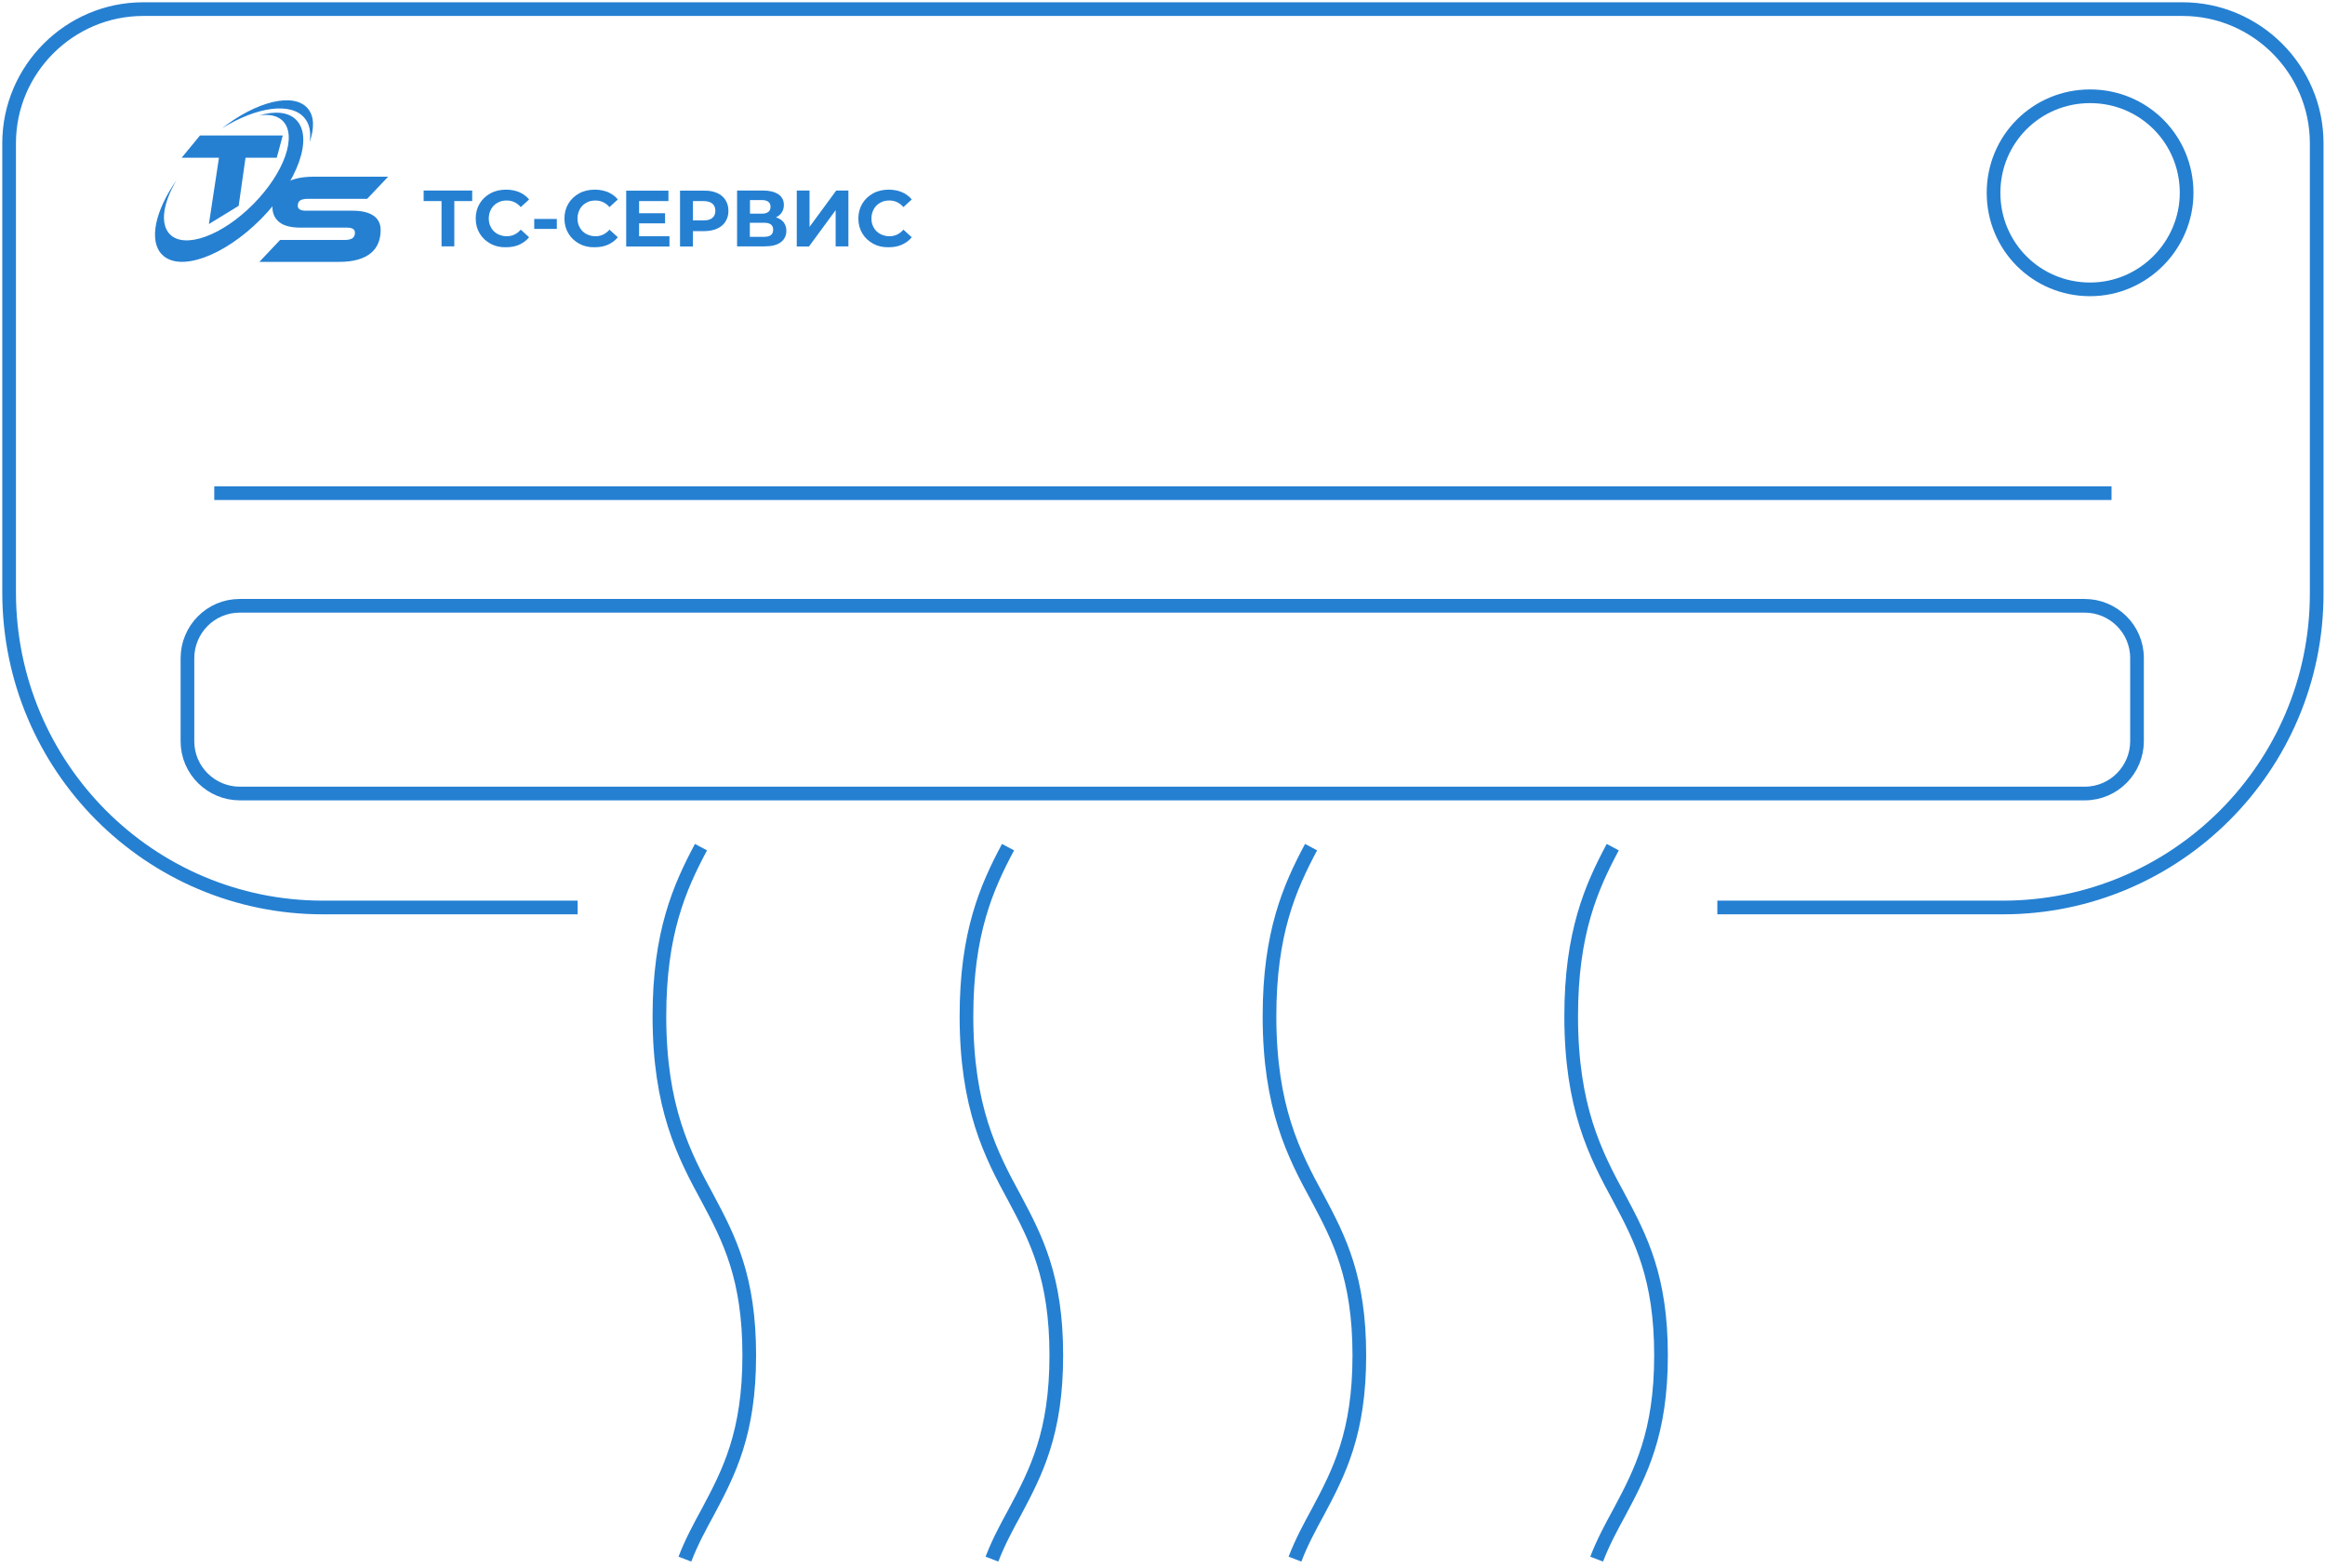 <svg width="255" height="172" viewBox="0 0 255 172" fill="none" xmlns="http://www.w3.org/2000/svg">
<path d="M188.353 99.529H219.676C238.647 99.529 254.088 84.088 254.088 65.118V15.706C254.088 7.618 247.47 1 239.382 1H15.706C7.618 1 1 7.618 1 15.706V64.971C1 84.088 16.441 99.529 35.412 99.529H63.353" stroke="#2580D2" stroke-width="1.5" stroke-miterlimit="10"/>
<path d="M20.559 81.294C20.559 84.529 23.206 87.029 26.294 87.029H228.647C231.882 87.029 234.382 84.382 234.382 81.294V72.176C234.382 68.941 231.735 66.441 228.647 66.441H26.294C23.059 66.441 20.559 69.088 20.559 72.176V81.294V81.294Z" stroke="#2580D2" stroke-width="1.5" stroke-miterlimit="10"/>
<path d="M239.823 21.147C239.823 15.265 235.117 10.559 229.235 10.559C223.353 10.559 218.647 15.265 218.647 21.147C218.647 27.029 223.353 31.735 229.235 31.735C235.117 31.735 239.823 26.882 239.823 21.147Z" stroke="#2580D2" stroke-width="1.5" stroke-miterlimit="10"/>
<path d="M231.588 54.088H23.5" stroke="#2580D2" stroke-width="1.5" stroke-miterlimit="10"/>
<path d="M76.882 92.912C74.529 97.324 72.323 102.324 72.323 111.441C72.323 121.441 74.971 126.588 77.618 131.441C79.971 135.853 82.176 140.118 82.176 148.647C82.176 157.177 79.971 161.441 77.618 165.853C76.735 167.471 75.853 169.088 75.118 171" stroke="#2580D2" stroke-width="1.5" stroke-miterlimit="10"/>
<path d="M110.559 92.912C108.206 97.324 106 102.324 106 111.441C106 121.441 108.647 126.588 111.294 131.441C113.647 135.853 115.853 140.118 115.853 148.647C115.853 157.177 113.647 161.441 111.294 165.853C110.412 167.471 109.53 169.088 108.794 171" stroke="#2580D2" stroke-width="1.5" stroke-miterlimit="10"/>
<path d="M143.794 92.912C141.441 97.324 139.235 102.324 139.235 111.441C139.235 121.441 141.882 126.588 144.529 131.441C146.882 135.853 149.088 140.118 149.088 148.647C149.088 157.177 146.882 161.441 144.529 165.853C143.647 167.471 142.765 169.088 142.029 171" stroke="#2580D2" stroke-width="1.5" stroke-miterlimit="10"/>
<path d="M176.882 92.912C174.529 97.324 172.323 102.324 172.323 111.441C172.323 121.441 174.97 126.588 177.617 131.441C179.97 135.853 182.176 140.118 182.176 148.647C182.176 157.177 179.97 161.441 177.617 165.853C176.735 167.471 175.853 169.088 175.117 171" stroke="#2580D2" stroke-width="1.5" stroke-miterlimit="10"/>
<path d="M32.483 13.143C31.613 12.266 30.134 12.149 28.407 12.668C29.505 12.492 30.42 12.668 31.012 13.26C32.63 14.883 31.166 18.984 27.749 22.42C24.332 25.856 20.256 27.326 18.639 25.703C17.512 24.57 17.885 22.23 19.37 19.752C17.021 23.086 16.275 26.419 17.782 27.933C19.7 29.863 24.551 28.115 28.605 24.036C32.666 19.949 34.401 15.073 32.483 13.143Z" fill="#2580D2"/>
<path d="M33.427 12.975C33.969 13.648 34.13 14.554 33.954 15.6C34.503 14.057 34.474 12.704 33.727 11.864C32.184 10.109 28.122 11.118 24.346 14.072C28.159 11.703 31.957 11.155 33.427 12.975Z" fill="#2580D2"/>
<path d="M38.645 23.108C39.662 23.108 40.43 23.29 40.957 23.649C41.484 24.007 41.747 24.533 41.747 25.235C41.747 25.739 41.667 26.2 41.498 26.631C41.33 27.063 41.059 27.428 40.694 27.743C40.328 28.057 39.852 28.298 39.267 28.466C38.681 28.642 37.979 28.722 37.152 28.722H28.444L30.72 26.317H37.81C38.198 26.317 38.484 26.251 38.667 26.12C38.842 25.988 38.93 25.791 38.93 25.52C38.93 25.147 38.637 24.965 38.052 24.965H32.952C31.891 24.965 31.108 24.76 30.617 24.35C30.12 23.941 29.878 23.393 29.878 22.713C29.878 22.238 29.959 21.799 30.127 21.39C30.295 20.988 30.566 20.629 30.932 20.329C31.298 20.03 31.773 19.789 32.352 19.628C32.93 19.46 33.625 19.379 34.452 19.379H42.574L40.269 21.806H33.779C33.383 21.806 33.105 21.865 32.922 21.982C32.747 22.099 32.659 22.296 32.659 22.574C32.659 22.925 32.959 23.108 33.552 23.108H38.645Z" fill="#2580D2"/>
<path d="M19.927 17.296H24.017L22.912 24.57L26.176 22.574L26.929 17.296H30.354L31.012 14.861H21.931L19.927 17.296Z" fill="#2580D2"/>
<path d="M63.532 26.731C63.033 26.457 62.631 26.088 62.342 25.606C62.052 25.123 61.907 24.577 61.907 23.966C61.907 23.356 62.052 22.809 62.342 22.327C62.631 21.845 63.033 21.475 63.532 21.202C64.031 20.929 64.61 20.8 65.237 20.8C65.768 20.8 66.251 20.897 66.685 21.073C67.119 21.266 67.473 21.523 67.763 21.877L66.846 22.713C66.427 22.231 65.913 21.99 65.302 21.99C64.915 21.99 64.578 22.07 64.288 22.247C63.982 22.407 63.757 22.648 63.596 22.938C63.435 23.243 63.339 23.581 63.339 23.95C63.339 24.336 63.419 24.674 63.596 24.963C63.757 25.268 63.998 25.493 64.288 25.654C64.594 25.815 64.931 25.911 65.302 25.911C65.913 25.911 66.427 25.67 66.846 25.188L67.763 26.023C67.473 26.377 67.103 26.65 66.669 26.843C66.234 27.036 65.752 27.116 65.221 27.116C64.594 27.133 64.031 27.004 63.532 26.731Z" fill="#2580D2"/>
<path d="M73.425 25.895V27.036H68.68V20.912H73.313V22.053H70.095V23.387H72.943V24.496H70.095V25.911H73.425V25.895Z" fill="#2580D2"/>
<path d="M78.653 21.169C79.055 21.346 79.361 21.603 79.57 21.941C79.779 22.278 79.892 22.664 79.892 23.13C79.892 23.58 79.779 23.966 79.57 24.303C79.361 24.641 79.039 24.898 78.653 25.075C78.251 25.252 77.785 25.348 77.238 25.348H75.999V27.035H74.584V20.912H77.238C77.785 20.896 78.251 20.993 78.653 21.169ZM78.123 23.902C78.348 23.725 78.46 23.452 78.46 23.114C78.46 22.777 78.348 22.503 78.123 22.326C77.897 22.15 77.576 22.053 77.157 22.053H75.999V24.175H77.157C77.576 24.175 77.913 24.094 78.123 23.902Z" fill="#2580D2"/>
<path d="M85.941 24.368C86.133 24.625 86.246 24.93 86.246 25.3C86.246 25.846 86.037 26.264 85.635 26.57C85.217 26.875 84.638 27.02 83.865 27.02H80.841V20.896H83.704C84.412 20.896 84.975 21.041 85.377 21.314C85.78 21.587 85.973 21.973 85.973 22.487C85.973 22.793 85.892 23.066 85.747 23.291C85.603 23.516 85.377 23.709 85.104 23.837C85.458 23.95 85.747 24.127 85.941 24.368ZM82.241 23.436H83.56C83.865 23.436 84.107 23.371 84.267 23.243C84.428 23.114 84.509 22.937 84.509 22.68C84.509 22.439 84.428 22.262 84.267 22.134C84.107 22.005 83.881 21.941 83.576 21.941H82.257V23.436H82.241ZM84.798 25.188C84.798 24.673 84.46 24.432 83.801 24.432H82.241V25.975H83.801C84.477 25.975 84.798 25.718 84.798 25.188Z" fill="#2580D2"/>
<path d="M87.372 20.896H88.788V24.882L91.716 20.896H93.051V27.02H91.651V23.05L88.724 27.036H87.388V20.896H87.372Z" fill="#2580D2"/>
<path d="M95.769 26.73C95.271 26.457 94.868 26.087 94.579 25.605C94.289 25.123 94.144 24.577 94.144 23.966C94.144 23.355 94.289 22.809 94.579 22.327C94.868 21.845 95.271 21.475 95.769 21.202C96.268 20.928 96.847 20.8 97.474 20.8C98.005 20.8 98.488 20.896 98.922 21.073C99.356 21.266 99.71 21.523 100 21.877L99.083 22.712C98.665 22.23 98.15 21.989 97.539 21.989C97.153 21.989 96.815 22.07 96.525 22.246C96.22 22.407 95.995 22.648 95.834 22.937C95.673 23.243 95.576 23.58 95.576 23.95C95.576 24.335 95.657 24.673 95.834 24.962C95.995 25.268 96.236 25.493 96.525 25.653C96.831 25.814 97.169 25.911 97.539 25.911C98.15 25.911 98.665 25.669 99.083 25.187L100 26.023C99.71 26.377 99.34 26.65 98.906 26.843C98.472 27.036 97.989 27.116 97.458 27.116C96.831 27.132 96.268 27.003 95.769 26.73Z" fill="#2580D2"/>
<path d="M51.789 22.053H49.827V27.02H48.427V22.053H46.465V20.896H51.789V22.053Z" fill="#2580D2"/>
<path d="M53.8 26.73C53.301 26.457 52.899 26.087 52.609 25.605C52.32 25.123 52.175 24.577 52.175 23.966C52.175 23.355 52.32 22.809 52.609 22.327C52.899 21.845 53.301 21.475 53.8 21.202C54.298 20.928 54.878 20.8 55.505 20.8C56.036 20.8 56.518 20.896 56.953 21.073C57.387 21.266 57.741 21.523 58.031 21.877L57.114 22.712C56.695 22.23 56.181 21.989 55.569 21.989C55.183 21.989 54.845 22.07 54.556 22.246C54.25 22.407 54.025 22.648 53.864 22.937C53.703 23.243 53.607 23.58 53.607 23.95C53.607 24.335 53.687 24.673 53.864 24.962C54.025 25.268 54.266 25.493 54.556 25.653C54.861 25.814 55.199 25.911 55.569 25.911C56.181 25.911 56.695 25.669 57.114 25.187L58.031 26.023C57.741 26.377 57.371 26.65 56.937 26.843C56.502 27.036 56.02 27.116 55.489 27.116C54.861 27.132 54.298 27.003 53.8 26.73Z" fill="#2580D2"/>
<path d="M58.594 24.014H61.071V25.107H58.594V24.014Z" fill="#2580D2"/>
</svg>
